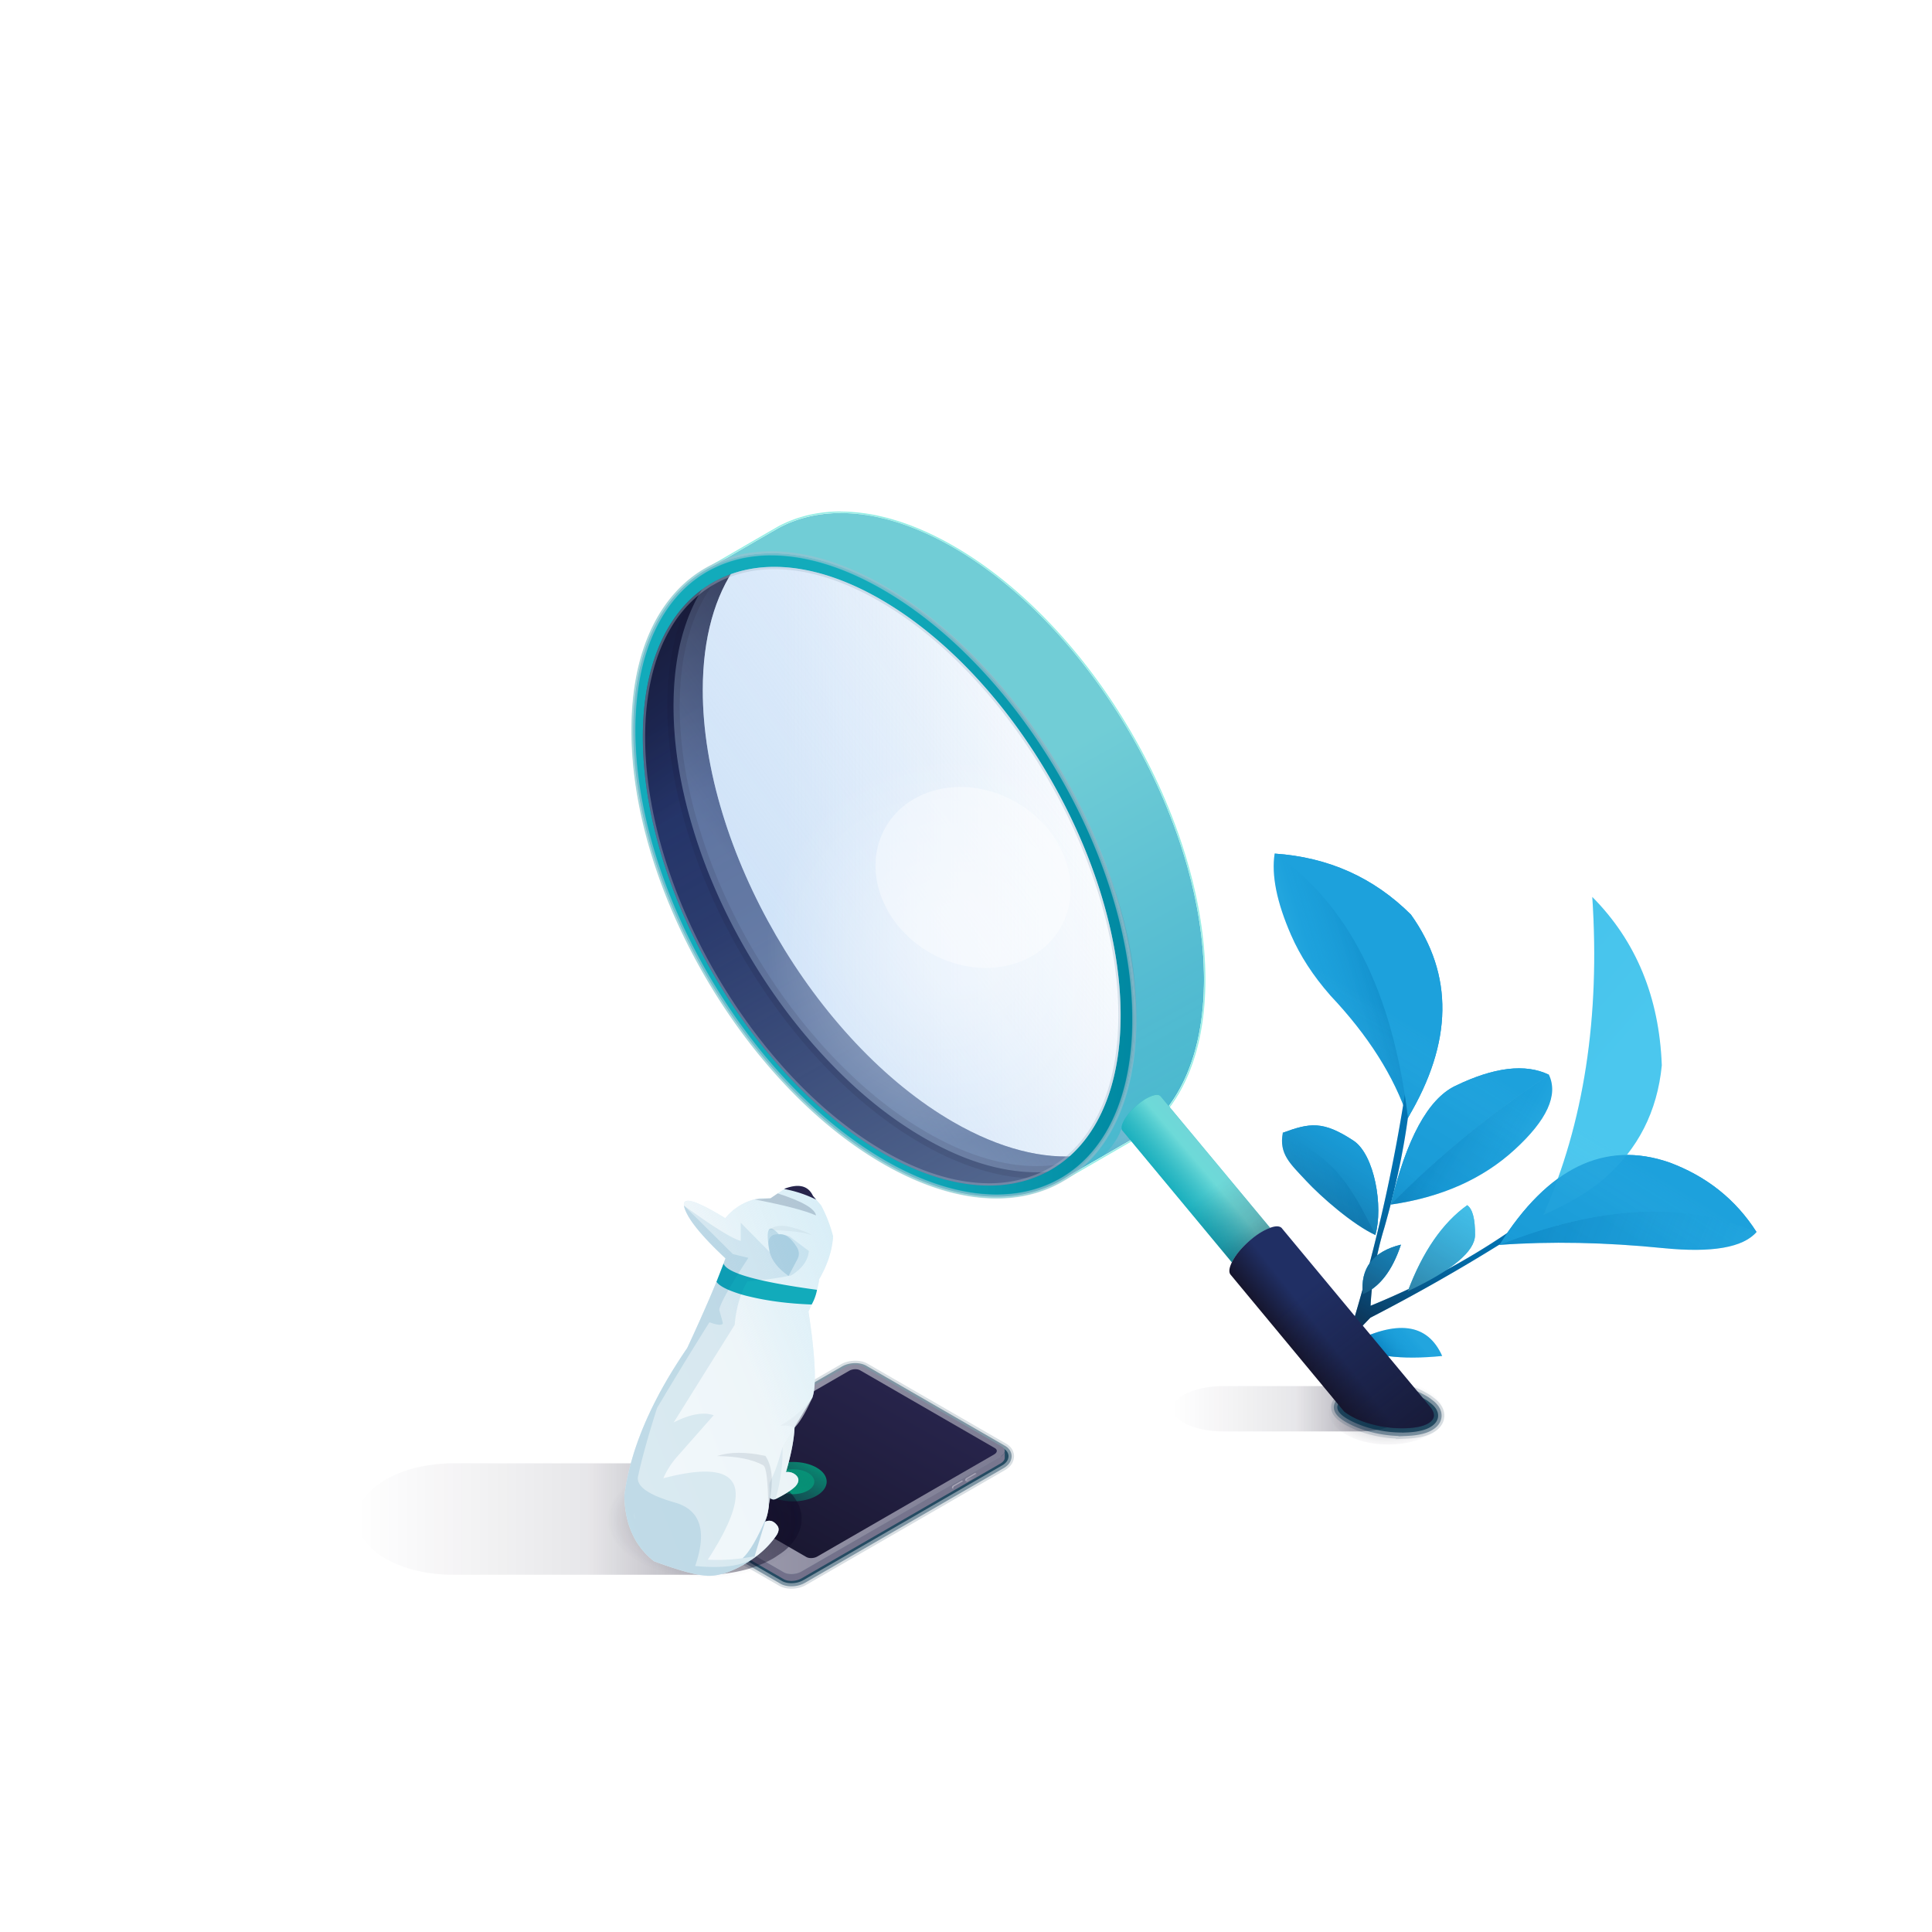 <svg xmlns="http://www.w3.org/2000/svg" xmlns:xlink="http://www.w3.org/1999/xlink" viewBox="0 0 2500 2500"><defs><linearGradient id="abba5a6f-0311-4366-b610-3d8707520fbb" x1="1135.25" y1="1116.18" x2="1370.36" y2="1116.18" gradientTransform="translate(-321.04 15.11) scale(1.24 1)" gradientUnits="userSpaceOnUse"><stop offset="0" stop-color="#fff"/><stop offset="1"/></linearGradient><linearGradient id="b00ce452-3f58-4405-9111-355d711b0325" x1="16774.47" y1="1473.24" x2="17121.97" y2="1473.24" gradientTransform="translate(-1407.87 17064.24) rotate(-90)" gradientUnits="userSpaceOnUse"><stop offset="0" stop-color="#00b287" stop-opacity="0.1"/><stop offset="0.17" stop-color="#00b287" stop-opacity="0.12"/><stop offset="0.33" stop-color="#00b287" stop-opacity="0.18"/><stop offset="0.48" stop-color="#00b287" stop-opacity="0.29"/><stop offset="0.63" stop-color="#00b287" stop-opacity="0.44"/><stop offset="0.78" stop-color="#00b287" stop-opacity="0.63"/><stop offset="0.92" stop-color="#00b287" stop-opacity="0.86"/><stop offset="1" stop-color="#00b287"/></linearGradient><linearGradient id="bc36895a-c99b-4f5f-9128-9241104e322f" x1="17256.96" y1="1473.24" x2="16909.1" y2="1473.24" xlink:href="#b00ce452-3f58-4405-9111-355d711b0325"/><filter id="f7c7caec-bbf1-4bc0-938c-1e15ac782792" name="AI_DesenfoqueGaussiano_4"><feGaussianBlur stdDeviation="4"/></filter><linearGradient id="bf13b41e-04b0-4551-bf38-7c5e692fb070" x1="21.86" y1="32.92" x2="240.46" y2="32.92" gradientUnits="userSpaceOnUse"><stop offset="0" stop-color="#0f0b26" stop-opacity="0.5"/><stop offset="0.48" stop-color="#0f0b26" stop-opacity="0.1"/><stop offset="1" stop-color="#0f0b26" stop-opacity="0"/></linearGradient><linearGradient id="b23e041d-1e19-4ad3-9539-27aa4dc73817" x1="13.5" y1="157.97" x2="540.93" y2="157.97" gradientUnits="userSpaceOnUse"><stop offset="0" stop-color="#a9a7b7"/><stop offset="0.59" stop-color="#8c8b9f"/><stop offset="1" stop-color="#7d7c93"/></linearGradient><linearGradient id="b8e26256-8ef8-4c12-85a7-7c07c8175a43" x1="13.5" y1="225.67" x2="741.46" y2="225.67" gradientUnits="userSpaceOnUse"><stop offset="0" stop-color="#6e6c86"/><stop offset="0.95" stop-color="#7c7b92"/><stop offset="1" stop-color="#7d7c93"/></linearGradient><linearGradient id="bc20317a-04ba-4151-9e56-3e8bfa142e04" x1="159.67" y1="387.05" x2="503.54" y2="-231.8" gradientUnits="userSpaceOnUse"><stop offset="0.01" stop-color="#141226"/><stop offset="0.58" stop-color="#27244b"/><stop offset="0.98" stop-color="#27244b"/><stop offset="1" stop-color="#27244b"/></linearGradient><linearGradient id="b6943f10-fcff-4673-8792-746451eca83b" x1="91.8" y1="239.06" x2="180.17" y2="239.06" gradientTransform="translate(374.96 100.79) rotate(89.64)" xlink:href="#b23e041d-1e19-4ad3-9539-27aa4dc73817"/><linearGradient id="b5ed79de-183b-430f-8e51-f713cbc388a4" x1="122" y1="239.06" x2="151.53" y2="239.06" gradientTransform="translate(374.96 100.79) rotate(89.64)" gradientUnits="userSpaceOnUse"><stop offset="0" stop-color="#7d7c93"/><stop offset="0.41" stop-color="#8c8b9f"/><stop offset="1" stop-color="#a9a7b7"/></linearGradient><linearGradient id="b8145177-ca32-4f49-a263-049920d0c902" x1="9.77" y1="14.5" x2="9.44" y2="6.11" xlink:href="#b23e041d-1e19-4ad3-9539-27aa4dc73817"/><clipPath id="a01d9423-1134-4952-b211-4430f70b407c"><polygon points="1638.4 1633.46 1806.61 1825.83 2237.9 1770.29 2372.18 1493.76 2221.99 1045.24 2077.45 998.19 1866.44 995.46 1608.33 1015.99 1638.4 1633.46" fill="none"/></clipPath><linearGradient id="e3914790-69e5-41a2-9a84-ebcfaee101db" x1="-1117.94" y1="977.06" x2="-815.27" y2="977.06" gradientTransform="matrix(-0.93, -0.37, -0.37, 0.93, 1572.97, 335.94)" gradientUnits="userSpaceOnUse"><stop offset="0" stop-color="#4bc7ee" stop-opacity="0.1"/><stop offset="0.02" stop-color="#42bfea" stop-opacity="0.1"/><stop offset="0.15" stop-color="#1da1dc" stop-opacity="0.1"/><stop offset="0.87" stop-color="#0071b0" stop-opacity="0.3"/></linearGradient><linearGradient id="e7f4c6af-cdbb-411f-8c89-3e802f3e5956" x1="-468.69" y1="837.23" x2="-542.96" y2="777.58" xlink:href="#e3914790-69e5-41a2-9a84-ebcfaee101db"/><linearGradient id="ecafcd3a-5cc7-4a04-b4a7-b99ab9d35633" x1="-822.75" y1="938.49" x2="-706.09" y2="938.49" gradientTransform="matrix(-0.87, -0.49, -0.49, 0.87, 1702.94, 287.19)" xlink:href="#e3914790-69e5-41a2-9a84-ebcfaee101db"/><linearGradient id="b42c524c-85c4-4011-ba69-cf6d1216414a" x1="-787.1" y1="951.15" x2="-691.07" y2="951.15" gradientTransform="translate(2258.56 456.02) rotate(-11.19)" xlink:href="#e3914790-69e5-41a2-9a84-ebcfaee101db"/><linearGradient id="fbe7d430-d86f-4e85-927e-f466c62f29f8" x1="-840.08" y1="798.73" x2="-569.92" y2="703.63" gradientTransform="matrix(-0.93, -0.37, -0.37, 0.93, 1572.97, 335.94)" gradientUnits="userSpaceOnUse"><stop offset="0" stop-color="#4bc7ee" stop-opacity="0.1"/><stop offset="0.06" stop-color="#42bfea" stop-opacity="0.1"/><stop offset="0.6" stop-color="#1da1dc" stop-opacity="0.1"/><stop offset="0.87" stop-color="#0071b0" stop-opacity="0.3"/></linearGradient><linearGradient id="a0e0132f-8332-4b4b-8078-c19ae888663f" x1="1679.64" y1="1810.36" x2="1935.4" y2="1391.61" gradientUnits="userSpaceOnUse"><stop offset="0.27" stop-color="#141226" stop-opacity="0.6"/><stop offset="0.67" stop-color="#0071b0" stop-opacity="0.1"/><stop offset="0.83" stop-color="#1e89c0" stop-opacity="0.08"/><stop offset="0.97" stop-color="#7ad3f3" stop-opacity="0.02"/><stop offset="1" stop-color="#90e5ff" stop-opacity="0"/></linearGradient><linearGradient id="e0ef5e6b-08d3-4bfb-9be2-0c0ab2df85c7" x1="1827.79" y1="1728.58" x2="1788.92" y2="1762.15" gradientUnits="userSpaceOnUse"><stop offset="0" stop-color="#4bc7ee" stop-opacity="0.1"/><stop offset="0.02" stop-color="#42bfea" stop-opacity="0.1"/><stop offset="0.15" stop-color="#1da1dc" stop-opacity="0.1"/><stop offset="0.86" stop-color="#0071b0" stop-opacity="0.6"/></linearGradient><radialGradient id="eb614634-be62-40d0-8d9e-b6efd98c036c" cx="1380.84" cy="1000.06" r="76.25" gradientTransform="matrix(-0.41, 0.71, -0.41, -0.7, 2767.16, 1543.11)" gradientUnits="userSpaceOnUse"><stop offset="0" stop-color="#0f0b26" stop-opacity="0.3"/><stop offset="1" stop-color="#0f0b26" stop-opacity="0"/></radialGradient><linearGradient id="bcb1a0c3-51b8-4a95-a8a3-3c4e49fd2a84" x1="737.77" y1="743.81" x2="1087.12" y2="1196.67" gradientUnits="userSpaceOnUse"><stop offset="0.01" stop-color="#141226"/><stop offset="0.58" stop-color="#202f64"/><stop offset="0.98" stop-color="#202f64"/><stop offset="1" stop-color="#202f64"/></linearGradient><linearGradient id="a61595c4-82e6-447f-941a-8e313a834f92" x1="1296.02" y1="1621.59" x2="809.69" y2="756.27" gradientUnits="userSpaceOnUse"><stop offset="0" stop-color="#90aac1" stop-opacity="0.5"/><stop offset="0.56" stop-color="#90aac1" stop-opacity="0.1"/><stop offset="0.82" stop-color="#90aac1" stop-opacity="0"/></linearGradient><linearGradient id="b0206ec7-f253-4927-9d12-3cb0ca9ee0a2" x1="1463.61" y1="1464.24" x2="1411.48" y2="1548.17" xlink:href="#a61595c4-82e6-447f-941a-8e313a834f92"/><linearGradient id="ea5c62fc-e7b8-4f86-af8e-74d2d1035f10" x1="1072.66" y1="625.04" x2="1975.09" y2="2262.93" gradientUnits="userSpaceOnUse"><stop offset="0" stop-color="#fff" stop-opacity="0.4"/><stop offset="0.24" stop-color="#fff" stop-opacity="0.4"/><stop offset="0.41" stop-color="#b7d4f4" stop-opacity="0.4"/><stop offset="1" stop-color="#b7d4f4" stop-opacity="0"/></linearGradient><linearGradient id="ac8ad722-be82-461b-abcc-515acc24615a" x1="909.39" y1="1110.84" x2="1460.72" y2="1110.84" gradientUnits="userSpaceOnUse"><stop offset="0.19" stop-color="#b7d4f4" stop-opacity="0.4"/><stop offset="1" stop-color="#b7d4f4" stop-opacity="0"/></linearGradient><linearGradient id="a15504ea-902b-4b82-bbd9-cc7739b80342" x1="938.05" y1="1280.98" x2="1383.3" y2="959.4" xlink:href="#ac8ad722-be82-461b-abcc-515acc24615a"/><radialGradient id="bc4634a2-830d-451f-b820-8be921e90a68" cx="1243.15" cy="1225.48" r="250.48" gradientUnits="userSpaceOnUse"><stop offset="0.19" stop-color="#fff" stop-opacity="0.4"/><stop offset="0.2" stop-color="#fff" stop-opacity="0.4"/><stop offset="0.75" stop-color="#fff" stop-opacity="0.11"/><stop offset="1" stop-color="#fff" stop-opacity="0"/></radialGradient><linearGradient id="a8327ddb-0aee-40e0-a318-f19f67e266ea" x1="819.33" y1="1132.19" x2="1467.96" y2="1132.19" gradientUnits="userSpaceOnUse"><stop offset="0" stop-color="#12abbb"/><stop offset="0.36" stop-color="#12abbb"/><stop offset="0.5" stop-color="#12abbb"/><stop offset="1" stop-color="#0088a1"/></linearGradient><linearGradient id="f546e8a6-0129-4730-b079-362615fc644e" x1="1439.8" y1="1610.42" x2="1647.84" y2="1434.17" gradientUnits="userSpaceOnUse"><stop offset="0.01" stop-color="#12abbb" stop-opacity="0"/><stop offset="0.2" stop-color="#12abbb" stop-opacity="0.2"/><stop offset="0.35" stop-color="#12abbb" stop-opacity="0.4"/><stop offset="0.56" stop-color="#95eee5" stop-opacity="0.7"/><stop offset="0.63" stop-color="#98e9e4" stop-opacity="0.7"/><stop offset="0.68" stop-color="#9edde3" stop-opacity="0.7"/></linearGradient><linearGradient id="f21e236c-4308-4a77-8496-0367a265a8d7" x1="1561.13" y1="1543.1" x2="1810.25" y2="1867.32" gradientUnits="userSpaceOnUse"><stop offset="0" stop-color="#141226" stop-opacity="0"/><stop offset="0.16" stop-color="#141226" stop-opacity="0.17"/><stop offset="0.38" stop-color="#141226" stop-opacity="0.64"/><stop offset="0.44" stop-color="#141226" stop-opacity="0.8"/></linearGradient><linearGradient id="ba319aad-a8ad-46f0-8360-066089f60c49" x1="1676.98" y1="1767.1" x2="1749.86" y2="1710.12" xlink:href="#bcb1a0c3-51b8-4a95-a8a3-3c4e49fd2a84"/><linearGradient id="faa20894-77d4-4af2-88db-d216946757af" x1="1677.47" y1="1678.55" x2="1845.89" y2="1894.34" gradientUnits="userSpaceOnUse"><stop offset="0" stop-color="#141226" stop-opacity="0"/><stop offset="1" stop-color="#141226" stop-opacity="0.8"/></linearGradient><mask id="aec3f822-fddc-4d34-a698-7199ffd500bb" x="986.59" y="865.43" width="485.48" height="531.71" maskUnits="userSpaceOnUse"><rect x="1083.85" y="908.76" width="290.95" height="445.06" transform="translate(-416.6 844.98) rotate(-32.75)" fill="url(#abba5a6f-0311-4366-b610-3d8707520fbb)"/></mask><radialGradient id="e10f74a8-4141-41c6-8653-df3ef94e132d" cx="931.05" cy="1799.46" r="129.63" gradientTransform="matrix(-0.41, 0.71, -0.41, -0.7, 2030.68, 2566.17)" xlink:href="#eb614634-be62-40d0-8d9e-b6efd98c036c"/><linearGradient id="e6c45d42-44c2-43a5-8f1f-c6e59855c9ee" x1="714.94" y1="1873.65" x2="1176.51" y2="1690.38" gradientUnits="userSpaceOnUse"><stop offset="0" stop-color="#fcfdfe" stop-opacity="0.8"/><stop offset="0.55" stop-color="#f5f8fa" stop-opacity="0.8"/><stop offset="0.98" stop-color="#e5f4fa" stop-opacity="0.1"/></linearGradient><symbol id="b60b8970-85a5-4e88-842b-ef42bdf8041c" data-name="shadowsvgdark 2" viewBox="0 0 262 66"><g filter="url(#f7c7caec-bbf1-4bc0-938c-1e15ac782792)"><path d="M240.46,32.92c.09,15.15-21,27.43-47.19,27.42H69.36A81.87,81.87,0,0,1,61,59.92c-.78-.08-1.55-.18-2.31-.28s-1.52-.21-2.27-.34-1.49-.25-2.23-.4-1.46-.29-2.17-.46c-1.35-.3-2.66-.65-4-1L46.78,57l-2-.67c-.65-.22-1.29-.46-1.92-.71-1.26-.49-2.48-1-3.65-1.58-.59-.28-1.16-.56-1.73-.86s-1.11-.6-1.65-.91-1.06-.63-1.57-1-1-.66-1.49-1A33,33,0,0,1,30,48.25c-.43-.36-.84-.73-1.24-1.11S28,46.38,27.65,46l-.53-.58a23.09,23.09,0,0,1-1.78-2.25l-.55-.81-.39-.63c-.25-.43-.48-.86-.7-1.29s-.41-.87-.59-1.32-.34-.89-.48-1.34c-.07-.22-.14-.45-.2-.67-.12-.46-.22-.92-.31-1.38a17.35,17.35,0,0,1-.26-2.8c-.08-15.15,21-27.43,47.2-27.43H194.18c1.63,0,3.23.1,4.81.21,1.19.09,2.36.2,3.52.34s2.29.3,3.42.48q2.64.43,5.16,1l1.37.34c1.4.37,2.76.77,4.09,1.21q1,.33,1.95.69a53,53,0,0,1,8,3.71,35.91,35.91,0,0,1,8.18,6.32c.37.39.72.79,1.06,1.19s.65.8,1,1.21a20.28,20.28,0,0,1,1.94,3.17,17.58,17.58,0,0,1,1.44,4,15.25,15.25,0,0,1,.38,2.78C240.45,32.45,240.46,32.68,240.46,32.92Z" fill="url(#bf13b41e-04b0-4551-bf38-7c5e692fb070)"/></g></symbol><symbol id="fa4c4569-89e5-4fd5-9d74-9656dba3433c" data-name="button tablet green" viewBox="0 0 130.75 130.75"><circle cx="65.38" cy="65.38" r="65.38" fill="url(#b00ce452-3f58-4405-9111-355d711b0325)"/><circle cx="65.38" cy="65.38" r="41.39" fill="url(#bc36895a-c99b-4f5f-9128-9241104e322f)"/></symbol><symbol id="bf7f44fd-a491-42a2-a392-43439ca97f7d" data-name="tablet button" viewBox="0 0 17.19 12.58"><path d="M17.19,2.34A3.71,3.71,0,0,1,16.74,4a3,3,0,0,1-1.08,1.21L3.26,12.4a.91.91,0,0,1-1.08,0h0a1.48,1.48,0,0,1-.43-1.15v0a3.75,3.75,0,0,1,.45-1.69A3,3,0,0,1,3.26,8.35l12.18-7,.22-.13a1,1,0,0,1,1-.09h0A1.32,1.32,0,0,1,17.19,2.34Z" fill="url(#b8145177-ca32-4f49-a263-049920d0c902)"/><line x1="16.64" y1="1.1" x2="16.64" y2="1.1" fill="none" stroke="#000" stroke-miterlimit="10"/><path d="M16.64,1.1a1,1,0,0,0-1,.09l-.22.13-12.18,7A3,3,0,0,0,2.19,9.56a3.75,3.75,0,0,0-.45,1.69v0a1.48,1.48,0,0,0,.43,1.15L.64,11.53h0A1.27,1.27,0,0,1,0,10.25,3.76,3.76,0,0,1,.44,8.56,3,3,0,0,1,1.52,7.34L13.92.18a1.24,1.24,0,0,1,.5-.17.79.79,0,0,1,.46.07l0,0Z" fill="#a9a7b7"/><line x1="0.63" y1="11.53" x2="0.58" y2="11.49" fill="none" stroke="#000" stroke-miterlimit="10"/></symbol><symbol id="e289adc3-3953-499f-975e-84127df97bd1" data-name="tablet" viewBox="0 0 554.43 331.51"><path d="M540.93,138.92a7.85,7.85,0,0,1-2.23,5.17,16.07,16.07,0,0,1-4.05,3.21L245.25,314.38c-7.59,4.38-19.08,4.86-25.65,1.06L17.94,199a11.13,11.13,0,0,1-2.21-1.64,6.56,6.56,0,0,1-2.23-4.8c0-2.91,2.13-6,6.28-8.38L309.17,17.12c7.6-4.38,19.08-4.86,25.66-1.06L536.49,132.49C539.47,134.21,540.93,136.51,540.93,138.92Z" fill="none" stroke="#022e49" stroke-width="27" opacity="0.15"/><path d="M540.93,138.92a7.85,7.85,0,0,1-2.23,5.17,16.07,16.07,0,0,1-4.05,3.21L245.25,314.38c-7.59,4.38-19.08,4.86-25.65,1.06L17.94,199a11.13,11.13,0,0,1-2.21-1.64,6.56,6.56,0,0,1-2.23-4.8c0-2.91,2.13-6,6.28-8.38L309.17,17.12c7.6-4.38,19.08-4.86,25.66-1.06L536.49,132.49C539.47,134.21,540.93,136.51,540.93,138.92Z" fill="none" stroke="#022e49" stroke-width="20" opacity="0.41"/><path d="M540.93,138.92a7.85,7.85,0,0,1-2.23,5.17,16.07,16.07,0,0,1-4.05,3.21L245.25,314.38c-7.59,4.38-19.08,4.86-25.65,1.06L17.94,199a11.13,11.13,0,0,1-2.21-1.64,6.56,6.56,0,0,1-2.23-4.8c0-2.91,2.13-6,6.28-8.38L309.17,17.12c7.6-4.38,19.08-4.86,25.66-1.06L536.49,132.49C539.47,134.21,540.93,136.51,540.93,138.92Z" fill="none" stroke="#022e49" stroke-width="11" opacity="0.72"/><path d="M540.93,131.14a7.85,7.85,0,0,1-2.23,5.17,16.07,16.07,0,0,1-4.05,3.21L245.25,306.6c-7.59,4.38-19.08,4.86-25.65,1.06L17.94,191.24a11.13,11.13,0,0,1-2.21-1.64,6.56,6.56,0,0,1-2.23-4.8c0-2.91,2.13-6,6.28-8.38L309.17,9.34c7.6-4.38,19.08-4.86,25.66-1.06L536.49,124.71C539.47,126.43,540.93,128.73,540.93,131.14Z" fill="url(#b23e041d-1e19-4ad3-9539-27aa4dc73817)"/><path d="M540.93,131.14v10c0,2.91-2.13,6-6.28,8.38L245.25,316.57c-7.59,4.38-19.08,4.86-25.65,1.06L17.94,201.2c-3-1.72-4.44-4-4.44-6.43v-10a6.56,6.56,0,0,0,2.23,4.8,11.13,11.13,0,0,0,2.21,1.64L219.6,307.66c6.57,3.8,18.06,3.32,25.65-1.06l289.4-167.08a16.07,16.07,0,0,0,4.05-3.21A7.85,7.85,0,0,0,540.93,131.14Z" fill="url(#b8e26256-8ef8-4c12-85a7-7c07c8175a43)"/><path d="M252.53,285.44,56.43,172.22c-4-2.32-3.52-6.39,1.13-9.07L314.88,14.58c4.65-2.68,11.69-3,15.72-.65L526.7,127.15c4,2.33,3.52,6.39-1.13,9.07L268.25,284.79C263.6,287.47,256.56,287.77,252.53,285.44Z" fill="url(#bc20317a-04ba-4151-9e56-3e8bfa142e04)"/><ellipse cx="136.77" cy="239.06" rx="8.24" ry="14.27" transform="translate(-103.15 374.32) rotate(-89.64)" stroke-miterlimit="10" fill="url(#b6943f10-fcff-4673-8792-746451eca83b)" stroke="url(#b5ed79de-183b-430f-8e51-f713cbc388a4)"/><use width="130.76" height="130.76" transform="matrix(0.53, 0.31, -0.53, 0.31, 233.06, 135.33)" xlink:href="#fa4c4569-89e5-4fd5-9d74-9656dba3433c"/><use width="17.19" height="12.58" transform="translate(483.49 163.36)" xlink:href="#bf7f44fd-a491-42a2-a392-43439ca97f7d"/><use width="17.19" height="12.58" transform="translate(464.2 174.25)" xlink:href="#bf7f44fd-a491-42a2-a392-43439ca97f7d"/></symbol></defs><g style="isolation:isolate"><g id="fe92b201-0bbb-4c07-bcf2-cf4f8e77edd2" data-name="ARTWORK"><g id="bc66de95-de48-458a-93ce-24d54f9a65cc" data-name="Plant12"><path d="M1940.2,1610.9q94.32-150,219.91-106.72,72.6,27,112.85,90.07-138.81-60.45-332.76,16.65m212.77,4.23q-113.62-11.46-212.77-4.23,194-77.09,332.76-16.65Q2246.82,1624.36,2153,1615.13Z" fill="#1da1dc"/><path d="M1821.83,1446.52q-29.24-244.33-172.44-342,104.16,7,176.33,78.92,83.34,116.71-3.89,263m-100.68-158.75q-32.89-37.45-50.47-77.69-27.83-63.63-21.29-105.52,143.2,97.62,172.44,342Q1795,1365.82,1721.15,1287.77Z" fill="#1da1dc"/><path d="M2060.41,1160.63q85,85.61,89.94,217.95-8.73,89.49-74.87,146.84-27.55,23.94-78.41,46.79Q2075.82,1393.95,2060.41,1160.63Z" fill="#4bc7ee"/><path d="M1898.58,1559.54q10.39,7.43,10.09,38.72-.48,31.71-87,72.62Q1850.74,1593.8,1898.58,1559.54Z" fill="#4bc7ee"/><path d="M1866.18,1754.64q-80.52,8.05-119.15-15.53Q1837.78,1690.92,1866.18,1754.64Z" fill="#1da1dc"/><path d="M1812.78,1610.6q-16.69,50.36-49.31,64.13Q1758.46,1624,1812.78,1610.6Z" fill="#1da1dc"/><g clip-path="url(#a01d9423-1134-4952-b211-4430f70b407c)"><g id="ecb9bee8-6b49-4287-97cc-2c0b42367078" data-name="Layer1 9 MEMBER 1 FILL"><path d="M1821.83,1446.52q-9.27,67.89-30.64,142.62a415.66,415.66,0,0,0-17.72,100.58q96.16-39.43,176.71-94.12,49.62-33.94,79.11-70.67l-15.17,37.83a2397.39,2397.39,0,0,1-240.87,142.34q-89.24,91.13-167,223.16l-17.27-6.92q32.47-48.85,66.37-94.81-1.55-1.37-3.31-3.16-11.09-11.1-20-65.91t11.78-89.88q-10.86,40.2-6.13,68.26t13.71,46.58q9.07,18.63,12.21,24.1,1.55,2.84,2.72,5.3,42.26-56.33,86.72-108.14a2219.35,2219.35,0,0,0,66.79-300.13Q1830.36,1433,1821.83,1446.52Z" fill="#0071b0"/></g><path d="M2273,1594.25q-26.14,30.11-120,20.88-113.62-11.46-212.77-4.23Q2134.15,1533.82,2273,1594.25Z" fill="url(#e3914790-69e5-41a2-9a84-ebcfaee101db)"/><path d="M1940.2,1610.9q94.32-150,219.91-106.72,72.6,27,112.85,90.07Q2134.15,1533.8,1940.2,1610.9Z" fill="#1da1dc"/><path d="M1649.39,1104.56q104.16,7,176.33,78.92,83.34,116.71-3.89,263Q1792.59,1202.19,1649.39,1104.56Z" fill="#1da1dc"/><path d="M1821.83,1446.52q-26.79-80.7-100.68-158.75-32.89-37.45-50.47-77.69-27.83-63.63-21.29-105.52Q1792.59,1202.18,1821.83,1446.52Z" fill="url(#e7f4c6af-cdbb-411f-8c89-3e802f3e5956)"/><path d="M1959.83,1487.75q-62.25,57-160.32,71,91.17-92.73,204.8-168,18.54,39.42-44.48,97m-76.77-82.57q75.48-36.56,121.25-14.48-113.62,75.29-204.8,168Q1830.38,1430.64,1883.06,1405.18Z" fill="#1da1dc"/><path d="M1883.06,1405.18q75.48-36.56,121.25-14.48-113.62,75.29-204.8,168Q1830.38,1430.64,1883.06,1405.18Z" fill="#1da1dc"/><path d="M1959.83,1487.75q-62.25,57-160.32,71,91.17-92.73,204.8-168Q2022.85,1430.12,1959.83,1487.75Z" fill="url(#ecafcd3a-5cc7-4a04-b4a7-b99ab9d35633)"/><path d="M1689.78,1527.6c19.86,21.4,61,57.26,90.28,70.68-34.42-68.09-49.79-95.42-120.14-132.26-5.15,27.27,9.77,39.93,29.86,61.58m61.49-51.68c-39.43-25.89-56.5-23-91.58-10,70.61,37,86.36,64.57,120,132.13C1790.15,1561.8,1778.78,1494,1751.27,1475.92Z" fill="#1da1dc"/><path d="M1751.27,1475.92c-39.45-25.9-56.49-23-91.59-10,70.62,37,86.37,64.57,120,132.13C1790.14,1561.79,1778.8,1494,1751.27,1475.92Z" fill="#1da1dc"/><path d="M1689.78,1527.6c19.86,21.4,61,57.26,90.28,70.68-34.42-68.09-49.79-95.42-120.14-132.26C1654.76,1493.29,1669.7,1506,1689.78,1527.6Z" fill="url(#b42c524c-85c4-4011-ba69-cf6d1216414a)"/><path d="M2060.41,1160.63q85,85.61,89.94,217.95-8.73,89.49-74.87,146.84-27.55,23.94-78.41,46.79Q2075.82,1393.95,2060.41,1160.63Z" fill="url(#fbe7d430-d86f-4e85-927e-f466c62f29f8)"/><path d="M1898.58,1559.54q10.39,7.43,10.09,38.72-.48,31.71-87,72.62Q1850.74,1593.8,1898.58,1559.54Z" fill="#4bc7ee"/><path d="M1694.82,1713.36Q1676,1768,1649.14,1786,1645,1712.74,1694.82,1713.36Z" fill="#1da1dc"/><path d="M1812.78,1610.6q-16.69,50.36-49.31,64.13Q1758.46,1624,1812.78,1610.6Z" fill="#1da1dc"/><path id="be25d0b3-6e9f-4fc1-bd97-8484c39a4b70" data-name="-" d="M1712.56,1669.49q28.1,2,24.34,53.54Q1693.27,1684.13,1712.56,1669.49Z" fill="#4bc7ee"/><g style="mix-blend-mode:hard-light"><path d="M2273,1594.25q-26.14,30.11-120,20.88-113.62-11.46-212.77-4.23l.38-.6q-81.36,50.51-167.33,94.79-89.24,91.14-167,223.17l-17.27-6.92q32.47-48.85,66.37-94.81-1.55-1.37-3.31-3.16-11.09-11.1-20-65.91t11.78-89.88q-10.86,40.2-6.13,68.26,3.94,23.92,11.15,40.93-.6-64,46-63.41-17.79,51.59-42.71,70.51,8.49,17.39,11.5,22.65,1.55,2.84,2.72,5.3,34.49-46,70.44-88.91-43.47-38.81-24.21-53.42,28,2,24.36,53.25,8-9.6,16.13-19.06,5.17-17.48,10-35-.58-20.18,9.15-33.88,26.76-102.21,43.5-205.09-28.39-72-94.58-142-32.89-37.45-50.47-77.69-27.83-63.63-21.29-105.52,104.16,7,176.33,78.92,83.34,116.71-3.89,263h0a974.49,974.49,0,0,1-20.27,103.9q13.77-54.36,31.69-89.23,2.57-5,5.22-9.59,10.6-18.39,22.59-30.37a81.18,81.18,0,0,1,22-16q2.36-1.14,4.69-2.23,4.65-2.16,9.2-4.11c1.51-.64,3-1.27,4.51-1.88q40.36-16.44,71.34-14.33,3.43.24,6.77.7a83.08,83.08,0,0,1,24.74,7.37q16.21,34.48-30,82.93-1.65,1.72-3.38,3.48-3.47,3.5-7.24,7.06-1.89,1.78-3.86,3.58a254.53,254.53,0,0,1-33.37,25.82q-4.44,2.9-9,5.62t-9.32,5.27q-47.3,25.55-108.59,34.25h0c.48-2,1-4,1.47-6q-4.53,18-9.79,36.4-5.4,17.49-9.19,35.47,11.74-9.28,30.78-14-13.56,40.89-37.62,57.66-1.11,10.65-1.69,21.46,25.17-10.32,49.28-21.7,28.89-74.85,75.83-108.48,10.39,7.43,10.09,38.72-.32,20.37-36.17,44.55,40.5-22,77.68-47.21l.15-.11q31.11-45.29,65.5-70.27,58-161.43,44.58-364.59,85,85.61,89.94,217.95-6.53,67-45.2,115.91,26.68,0,55,9.69Q2232.71,1531.23,2273,1594.25Zm-613-128.23c-.2,1-.36,2-.5,3-1.45,10.46.2,18.74,4,26.33,4.31,8.57,11.38,16.28,19.84,25.27,2.09,2.22,4.26,4.52,6.5,6.93,19,20.51,57.62,54.27,86.55,68.87,1.26.64,2.51,1.25,3.73,1.81-.1-.21-.21-.42-.32-.63.49-1.73.94-3.52,1.33-5.38,3.18-15,3.2-34.1.36-52.63-3.38-22.06-10.8-43.34-21.72-56.12a40.07,40.07,0,0,0-8.44-7.6c-.29-.2-.58-.37-.87-.56-21.71-14.14-36.62-19.47-51.63-19.15-10.83.22-21.72,3.38-35.25,8.28l-3.84,1.4h0c5.55,2.91,10.76,5.75,15.67,8.57-2.32-1.33-4.72-2.67-7.18-4Q1664.18,1468.25,1659.92,1466Zm61.18,41.32c.79.75,1.58,1.51,2.36,2.28,3.65,3.59,7.06,7.29,10.31,11.13,1.32,1.55,2.6,3.14,3.87,4.74.32.42.65.83,1,1.24a236.71,236.71,0,0,1,17.29,26c-8.76-15-17.53-27.46-28.25-38.83-.8-.85-1.61-1.7-2.43-2.54-1.17-1.18-2.35-2.35-3.56-3.51-4-3.8-8.2-7.49-12.79-11.13,1.07.85,2.13,1.7,3.16,2.55C1715.22,1502,1718.23,1504.62,1721.1,1507.34Z" fill="url(#a0e0132f-8332-4b4b-8078-c19ae888663f)"/></g></g><path d="M1866.18,1754.64q-80.52,8.05-119.15-15.53Q1837.78,1690.92,1866.18,1754.64Z" fill="url(#e0ef5e6b-08d3-4bfb-9be2-0c0ab2df85c7)"/></g><g id="a3840eae-a41c-4af2-94d3-091bc4580dec" data-name="m Glass"><use width="262" height="66" transform="matrix(-1.4, 0, 0, 1.07, 1854.38, 1787.69)" xlink:href="#b60b8970-85a5-4e88-842b-ef42bdf8041c"/><ellipse cx="1795.71" cy="1824.78" rx="44.56" ry="77.18" transform="translate(-40.33 3608.97) rotate(-89.64)" fill="url(#eb614634-be62-40d0-8d9e-b6efd98c036c)"/><path d="M1398.52,1495.59c-57.77,56-150.42,60.37-254.87.07-175.12-101.1-317.08-345.79-317.08-546.53,0-118.78,49.7-195.55,126.56-217.51C925.32,770.4,909.39,825,909.39,893c0,205.32,145.2,455.6,324.31,559C1293.87,1486.7,1350.22,1500.45,1398.52,1495.59Z" fill="url(#bcb1a0c3-51b8-4a95-a8a3-3c4e49fd2a84)"/><path d="M1398.52,1495.59c-57.77,56-150.42,60.37-254.87.07-175.12-101.1-317.08-345.79-317.08-546.53,0-118.78,49.7-195.55,126.56-217.51C925.32,770.4,909.39,825,909.39,893c0,205.32,145.2,455.6,324.31,559C1293.87,1486.7,1350.22,1500.45,1398.52,1495.59Z" fill="url(#a61595c4-82e6-447f-941a-8e313a834f92)"/><path id="f19fe28f-cc86-4eb7-9e6c-954137432db6" data-name="Border right" d="M1558,1267.43c0,99.75-34.27,170.54-90,205.11l-.2.12-7.75,4.48-.16.08-83.14,48a157.84,157.84,0,0,0,37.64-32c33.89-39.17,53.61-98.18,53.61-173.85,0-205.32-145.2-455.6-324.31-559-66.88-38.61-129-51.29-180.65-41.33a159.54,159.54,0,0,0-42.3,14.38l78.39-45.41.08,0,8.45-4.89c58.42-31.4,138.16-25.46,226.08,25.3C1412.81,811.83,1558,1062.11,1558,1267.43Z" fill="#12abbb"/><g id="b797678a-595d-43a4-a7d4-79b40459b137" data-name="SHADOW"><path d="M1498.46,1435.26l-20.32,32.64L1427.3,1496c23.5-23.5,25.34-41.27,25.34-41.27Z" fill="url(#b0206ec7-f253-4927-9d12-3cb0ca9ee0a2)"/></g><path id="a3732884-b9c3-4071-a0d8-e8ac780a941c" data-name="border right" d="M1558,1267.43c0,99.75-34.27,170.54-90,205.11l-.2.12-7.75,4.48-.16.08-83.14,48a157.84,157.84,0,0,0,37.64-32c33.89-39.17,53.61-98.18,53.61-173.85,0-205.32-145.2-455.6-324.31-559-66.88-38.61-129-51.29-180.65-41.33a159.54,159.54,0,0,0-42.3,14.38l78.39-45.41.08,0,8.45-4.89c58.42-31.4,138.16-25.46,226.08,25.3C1412.81,811.83,1558,1062.11,1558,1267.43Z" fill="url(#ea5c62fc-e7b8-4f86-af8e-74d2d1035f10)"/><path d="M1460.72,1315.25c0,81-23.12,142.47-62.2,180.34-48.3,4.86-104.65-8.89-164.82-43.63-179.11-103.41-324.31-353.69-324.31-559,0-68,15.93-122.55,43.74-161.33,53-15.15,119-4.19,190.52,37.09C1318.76,869.82,1460.72,1114.51,1460.72,1315.25Z" fill="url(#ac8ad722-be82-461b-abcc-515acc24615a)"/><g id="b697ee9b-ae89-439d-8286-4d4969b40c0a" data-name="Border out"><path d="M1088,663.84c43.8,0,93.29,14.34,145.68,44.58,179.11,103.41,324.31,353.69,324.31,559,0,99.75-34.27,170.54-90,205.11l-.2.12-7.75,4.48-.16.08-83.14,48,0,0-5.51,3.18-.05,0c-23.93,13.19-51.5,20-81.79,20-43.8,0-93.28-14.33-145.67-44.58-179.12-103.41-324.32-353.69-324.32-559,0-106.28,38.9-179.69,101.28-211.44l.09,0,78.39-45.41.08,0,8.45-4.89c23.61-12.69,50.7-19.28,80.4-19.28m0-2c-29.88,0-57.25,6.57-81.35,19.52l0,0h0l-8.45,4.89,0,0,0,0-.05,0-78.27,45.34,0,0,0,0A158.28,158.28,0,0,0,877,763.62a187.13,187.13,0,0,0-32.24,46.78c-18.21,37-27.45,82.29-27.45,134.55,0,50.39,8.6,104.22,25.57,160,16.38,53.85,39.83,107.25,69.69,158.72s64.64,98.42,103.36,139.56c40.12,42.61,82.75,77.08,126.7,102.46,25.84,14.91,51.57,26.29,76.48,33.81,24.25,7.32,47.87,11,70.19,11,30.48,0,58.33-6.82,82.76-20.28l0,0,0,0,0,0,5.48-3.16.1-.06,0,0,83-48,.1-.06.06,0,0,0,7.75-4.48.23-.14c58.7-36.38,91-109.83,91-206.83,0-50.38-8.6-104.21-25.57-160-16.38-53.85-39.83-107.25-69.69-158.72s-64.63-98.43-103.36-139.56c-40.11-42.61-82.74-77.08-126.69-102.46-25.84-14.92-51.57-26.29-76.48-33.81-24.25-7.32-47.87-11-70.2-11Z" fill="#95eee5"/><path d="M1088,663.84c43.8,0,93.29,14.34,145.68,44.58,179.11,103.41,324.31,353.69,324.31,559,0,99.75-34.27,170.54-90,205.11l-.2.12-7.75,4.48-.16.08-83.14,48,0,0-5.51,3.18-.05,0c-23.93,13.19-51.5,20-81.79,20-43.8,0-93.28-14.33-145.67-44.58-179.12-103.41-324.32-353.69-324.32-559,0-106.28,38.9-179.69,101.28-211.44l.09,0,78.39-45.41.08,0,8.45-4.89c23.61-12.69,50.7-19.28,80.4-19.28m0-.25c-29.59,0-56.68,6.5-80.52,19.31L999,687.8l-.08.05-78.39,45.41-.06,0a156.21,156.21,0,0,0-42.22,31.54,185.5,185.5,0,0,0-31.94,46.34C828.26,848,819.08,893,819.08,945c0,50.22,8.58,103.88,25.5,159.5,16.34,53.72,39.73,107,69.52,158.35S978.59,1361,1017.23,1402c40,42.49,82.49,76.85,126.29,102.14,25.73,14.85,51.33,26.17,76.11,33.65,24.09,7.27,47.54,11,69.69,11,30.19,0,57.74-6.75,81.91-20.07l.06,0,5.5-3.18h0l0,0,83.12-48,.14-.07,7.77-4.49.2-.12c58.15-36,90.17-109,90.17-205.33,0-50.21-8.58-103.87-25.5-159.49-16.34-53.72-39.73-107-69.52-158.35s-64.49-98.2-103.12-139.24c-40-42.49-82.49-76.85-126.3-102.14-25.72-14.85-51.33-26.18-76.11-33.66-24.09-7.27-47.53-11-69.69-11Z" fill="#fff"/></g><g id="aa3cd28e-1e67-43c9-b125-600ebc40d1e1" data-name="gLASS"><g id="a503d127-f050-4ca3-a5c7-bb32a5543698" data-name="Layer6 9 FILL"><path d="M1462.41,1313.26q0,74-24.9,127.1a186.74,186.74,0,0,1-26.7,42.05c-1.34,1.58-2.7,3.13-4.11,4.64q-3.14,3.43-6.49,6.66c-.67.65-1.34,1.28-2,1.91a151.2,151.2,0,0,1-24.33,18.49,182.23,182.23,0,0,1-32.35,2.8q-9.71,0-19.8-.9-60.26-5.6-126.15-43.65t-126.1-102q-58.15-61.8-103.05-139T897,1073.06q-25.46-83.7-25.45-159.3T897,783.86a193.84,193.84,0,0,1,24-39,152.82,152.82,0,0,1,32.19-13.27c53-15.15,119-4.19,190.52,37.09,30.08,17.37,59.18,39,86.76,63.87l0,0c81.88,73.93,150.27,176.85,190.71,283.85q8.71,21.58,15.8,43.69Q1462.42,1239.3,1462.41,1313.26Z" fill="url(#a15504ea-902b-4b82-bbd9-cc7739b80342)"/></g></g><path d="M1462.41,1313.26q0,74-24.9,127.1a186.74,186.74,0,0,1-26.7,42.05c-1.34,1.58-2.7,3.13-4.11,4.64q-3.14,3.43-6.49,6.66c-.67.65-1.34,1.28-2,1.91a151.2,151.2,0,0,1-24.33,18.49,182.23,182.23,0,0,1-32.35,2.8q-9.71,0-19.8-.9-60.26-5.6-126.15-43.65t-126.1-102q-58.15-61.8-103.05-139T897,1073.06q-25.46-83.7-25.45-159.3T897,783.86a193.84,193.84,0,0,1,24-39,152.82,152.82,0,0,1,32.19-13.27c53-15.15,119-4.19,190.52,37.09,30.08,17.37,59.18,39,86.76,63.87l0,0c81.88,73.93,150.27,176.85,190.71,283.85q8.71,21.58,15.8,43.69Q1462.42,1239.3,1462.41,1313.26Z" stroke="#141226" stroke-opacity="0.1" stroke-width="16" fill="url(#bc4634a2-830d-451f-b820-8be921e90a68)"/><path d="M1143.65,760.42c-66.88-38.61-129-51.29-180.65-41.33a159.54,159.54,0,0,0-42.3,14.38l-.09,0C858.23,765.26,819.33,838.67,819.33,945c0,205.32,145.2,455.6,324.32,559,88.61,51.16,168.93,56.79,227.46,24.54l.05,0,5.51-3.18,0,0a157.84,157.84,0,0,0,37.64-32c33.89-39.17,53.61-98.18,53.61-173.85C1468,1114.11,1322.76,863.83,1143.65,760.42Zm245.78,730.78c-56.32,55-146.65,59.36-248.48.06-170.73-99.42-309.13-340-309.13-537.46,0-116.81,48.45-192.3,123.39-213.9,51.71-14.9,116-4.12,185.74,36.47,170.72,99.44,309.12,340.07,309.12,537.48C1450.07,1393.5,1427.53,1454,1389.43,1491.2Z" fill="url(#a8327ddb-0aee-40e0-a318-f19f67e266ea)"/><path d="M1840.26,1814.81a33.28,33.28,0,0,1,6.18,4.15c1,.8,10.42,6.87,8.81,14.63-.51,2.47-2.15,4.68-4.74,6.67q-9.1,7-30.75,7.85a149.93,149.93,0,0,1-43.75-4.9c-18.52-4.8-37.81-14.55-39.86-21.16-2.56-8.25,25.62-13.88,43.91-16.89C1810,1800.24,1825.8,1806.51,1840.26,1814.81Z" fill="none" stroke="#022e49" stroke-width="27" opacity="0.15"/><path d="M1840.26,1814.81a33.28,33.28,0,0,1,6.18,4.15c1,.8,10.42,6.87,8.81,14.63-.51,2.47-2.15,4.68-4.74,6.67q-9.1,7-30.75,7.85a149.93,149.93,0,0,1-43.75-4.9c-18.52-4.8-37.81-14.55-39.86-21.16-2.56-8.25,25.62-13.88,43.91-16.89C1810,1800.24,1825.8,1806.51,1840.26,1814.81Z" fill="none" stroke="#022e49" stroke-width="20" opacity="0.41"/><path d="M1840.26,1814.81a33.28,33.28,0,0,1,6.18,4.15c1,.8,10.42,6.87,8.81,14.63-.51,2.47-2.15,4.68-4.74,6.67q-9.1,7-30.75,7.85a149.93,149.93,0,0,1-43.75-4.9c-18.52-4.8-37.81-14.55-39.86-21.16-2.56-8.25,25.62-13.88,43.91-16.89C1810,1800.24,1825.8,1806.51,1840.26,1814.81Z" fill="none" stroke="#022e49" stroke-width="11" opacity="0.72"/><path d="M1643.46,1588.81c-1.18.43-2.41.93-3.7,1.5q-13.24,6-26.7,18.65-13.23,12.54-19,24.5l-140.9-169.65a5.91,5.91,0,0,1-1-1.2q-2.1-3.49,1.45-11,4.35-9,14.3-18.45t19.8-13.85q9.85-4.39,13.7-1.15a6.36,6.36,0,0,1,.8.85Z" fill="#12abbb"/><path d="M1643.46,1588.81c-1.18.43-2.41.93-3.7,1.5q-13.24,6-26.7,18.65-13.23,12.54-19,24.5l-140.9-169.65a5.91,5.91,0,0,1-1-1.2q-2.1-3.49,1.45-11,4.35-9,14.3-18.45t19.8-13.85q9.85-4.39,13.7-1.15a6.36,6.36,0,0,1,.8.85Z" fill="url(#f546e8a6-0129-4730-b079-362615fc644e)"/><path d="M1643.46,1588.81c-1.18.43-2.41.93-3.7,1.5q-13.24,6-26.7,18.65-13.23,12.54-19,24.5l-140.9-169.65a5.91,5.91,0,0,1-1-1.2q-2.1-3.49,1.45-11,4.35-9,14.3-18.45t19.8-13.85q9.85-4.39,13.7-1.15a6.36,6.36,0,0,1,.8.85Z" fill="url(#f21e236c-4308-4a77-8496-0367a265a8d7)"/><g opacity="0.21"><path d="M998,718.84c21.84,0,45,3.64,68.76,10.82,24.54,7.41,49.92,18.63,75.43,33.36,43.53,25.13,85.77,59.3,125.55,101.56,38.46,40.85,73,87.5,102.68,138.64s53,104.18,69.22,157.66c16.83,55.32,25.36,108.66,25.36,158.55,0,72.47-18.29,131.91-52.88,171.89a155.31,155.31,0,0,1-36.93,31.38l-.09.06-5.44,3.14h0c-23.68,13-50.69,19.64-80.3,19.64-21.83,0-45-3.64-68.75-10.82-24.54-7.4-49.91-18.63-75.42-33.35-43.53-25.13-85.77-59.3-125.56-101.56-38.46-40.85-73-87.5-102.68-138.64S864,1157,847.69,1103.5c-16.83-55.31-25.36-108.65-25.36-158.55,0-51.49,9.06-96,26.94-132.34,17.16-34.87,41.6-60.57,72.63-76.39h0l.07,0,.07,0A156.87,156.87,0,0,1,963.57,722a182.21,182.21,0,0,1,34.39-3.2h0m0-3a185,185,0,0,0-35,3.25,159.54,159.54,0,0,0-42.3,14.38l-.09,0C858.23,765.26,819.33,838.67,819.33,945c0,205.32,145.2,455.6,324.32,559,52.39,30.25,101.87,44.58,145.67,44.58,30.29,0,57.87-6.85,81.79-20l.05,0,5.51-3.18,0,0a157.84,157.84,0,0,0,37.64-32c33.89-39.17,53.61-98.18,53.61-173.85,0-205.32-145.2-455.6-324.31-559-52.4-30.24-101.88-44.58-145.69-44.58Z" fill="#fff"/></g><path d="M1468,1319.43c0,75.67-19.72,134.68-53.61,173.85a157.84,157.84,0,0,1-37.64,32l0,0-5.51,3.18-.05,0c-58.53,32.25-138.85,26.62-227.46-24.54-179.12-103.41-324.32-353.69-324.32-559,0-106.28,38.9-179.69,101.28-211.44l.09,0A159.54,159.54,0,0,1,963,719.09c51.63-10,113.77,2.72,180.65,41.33C1322.76,863.83,1468,1114.11,1468,1319.43Z" fill="none" stroke="#a6bbcd" stroke-miterlimit="10" stroke-width="5" opacity="0.48" style="mix-blend-mode:darken"/><g opacity="0.39"><path d="M1002.09,733.51v3c20.8,0,42.83,3.5,65.49,10.4,23.38,7.12,47.56,17.9,71.86,32.06,41.48,24.15,81.73,57,119.64,97.62,36.65,39.27,69.57,84.11,97.85,133.28s50.47,100.15,66,151.56c16,53.18,24.17,104.46,24.17,152.42,0,38.64-5.34,73.49-15.87,103.59-10.13,29-24.89,53.06-43.87,71.61a144.34,144.34,0,0,1-48.3,31.34,161.38,161.38,0,0,1-59.22,10.73c-20.8,0-42.83-3.49-65.49-10.39-23.38-7.12-47.56-17.9-71.86-32.06-41.48-24.15-81.73-57-119.65-97.61-36.65-39.28-69.57-84.12-97.85-133.28s-50.47-100.15-66-151.57c-16-53.17-24.16-104.45-24.16-152.41,0-28.42,2.91-55,8.66-79C849,851.61,857.29,830.7,868,812.68a160.68,160.68,0,0,1,38.19-44.32A144.21,144.21,0,0,1,956,742.78a166.27,166.27,0,0,1,46.05-6.27v-3m0,0a168.63,168.63,0,0,0-46.88,6.39C880.27,761.5,831.82,837,831.82,953.8c0,197.41,138.4,438,309.13,537.46,49.94,29.09,97.11,42.86,138.86,42.86,43.38,0,80.92-14.88,109.62-42.92,38.1-37.25,60.64-97.7,60.64-177.35,0-197.41-138.4-438-309.12-537.48-49.94-29.08-97.11-42.86-138.86-42.86Z" fill="#a6bbcd"/></g><g id="ae202b66-d3c2-4d08-a8b6-0622f2d30b01" data-name="Mango"><path d="M1850.51,1840.26q-9.1,7-30.75,7.85a149.93,149.93,0,0,1-43.75-4.9q-22.89-6-36.73-16.8l-146.62-176.65-.48-.57q-3-4.14.53-12.83c.32-.81.69-1.64,1.1-2.5.06-.14.13-.27.2-.4q5.82-12,19-24.5,13.45-12.7,26.7-18.65c1.29-.57,2.52-1.07,3.7-1.5s2.52-.87,3.68-1.18q7.47-1.91,11.07,1.08l.18.15,1.29,1.58L1850.24,1820c.2.26.41.52.62.77Q1860.3,1832.75,1850.51,1840.26Z" fill="url(#ba319aad-a8ad-46f0-8360-066089f60c49)"/><path d="M1850.51,1840.26q-9.1,7-30.75,7.85a149.93,149.93,0,0,1-43.75-4.9q-22.89-6-36.73-16.8l-146.62-176.65-.48-.57q-3-4.14.53-12.83c.32-.81.69-1.64,1.1-2.5.06-.14.13-.27.2-.4q5.82-12,19-24.5,13.45-12.7,26.7-18.65c1.29-.57,2.52-1.07,3.7-1.5s2.52-.87,3.68-1.18q7.47-1.91,11.07,1.08l.18.15,1.29,1.58L1850.24,1820c.2.26.41.52.62.77Q1860.3,1832.75,1850.51,1840.26Z" fill="url(#faa20894-77d4-4af2-88db-d216946757af)"/></g><g mask="url(#aec3f822-fddc-4d34-a698-7199ffd500bb)"><g filter="url(#f7c7caec-bbf1-4bc0-938c-1e15ac782792)"><ellipse cx="1259.1" cy="1135.44" rx="112.21" ry="130.52" transform="translate(-353.76 1658.13) rotate(-60)" fill="#fff" opacity="0.39"/></g></g></g><use width="554.43" height="331.51" transform="translate(818.7 1760.75) scale(0.89)" xlink:href="#e289adc3-3953-499f-975e-84127df97bd1"/><g id="b3510c82-aaf0-4ab7-9cac-4eabe29f1119" data-name="Dog"><use width="262" height="66" transform="matrix(-2.63, 0, 0, 2.63, 1094.83, 1879.07)" xlink:href="#b60b8970-85a5-4e88-842b-ef42bdf8041c"/><ellipse cx="912.72" cy="1965.75" rx="75.76" ry="131.22" transform="translate(-1058.73 2866.08) rotate(-89.64)" fill="url(#e10f74a8-4141-41c6-8653-df3ef94e132d)"/><g id="afaf79f2-9ae7-4057-bf3a-9a613c962f9f" data-name="bulldog2 0 Layer0 0 FILL"><path d="M1049.85,1778.9h-34.73l-27.51,117.19,4.62,33.24q3.25,13.25,11.34,10.41,17.29-8.55,25.42-16.17,8.16-9,0-15.5a15.93,15.93,0,0,0-12-3.18q10.15-34.46,11.13-57.56Z" fill="#c7e2ea"/></g><g opacity="0.4"><g id="b0e37fa5-bb4e-4b39-a6ca-f08c2dfc267d" data-name="bulldog2 0 Layer0 1 FILL"><path d="M992.23,1929.33q3.46,13.53,11.34,10.41,10.2-36.12,8.94-67.46Z" fill="#069"/></g></g><g id="a8ffeb97-3c22-490a-8565-4d334f3e37c9" data-name="bulldog2 0 Layer0 2 FILL"><path d="M997,1550.6H982.66a71.77,71.77,0,0,0-44.12,25.79q-59.35-36.36-53-14.09t53.22,66q-14.46,40.68-49.52,116.1-70,102-81.32,191.24,1.08,55.5,38.44,84.63,52.13,19.35,72.34,18.81t45.76-15.72q25.54-15.17,40.34-36.79,4.76-7.48,1-12.45-7.15-9.42-16.27-4.74,7.63-15.72,5.84-51,8.14-12,17.17-46.15l38.63-63.68q8.37-23.07-5-111.51,11.8-24.24,13.87-41.82,16.3-28.18,18-55.49a184.81,184.81,0,0,0-15.49-40L1052,1547.45q-9.09-19.5-36.22-9.44Z" fill="#d4ecf6"/></g><path id="a5046d2f-25a9-47da-9345-f0f012a747bc" data-name="white" d="M1050.3,1688a60,60,0,0,0,6.88-19,90.48,90.48,0,0,0,2.82-13.73q16.3-28.18,18-55.49a184.81,184.81,0,0,0-15.49-40L1052,1547.45q-9.09-19.5-36.22-9.44l-.89.58h0l-8.5,5.7h0l-9.37,6.3H982.66a71.77,71.77,0,0,0-44.12,25.79q-56.1-34.37-53.47-16.34h0c0,.09,0,.18.05.27q.06.39.15.81c.08.38.18.77.29,1.18q6.39,22.29,53.22,66c-.77,2.17-1.59,4.43-2.46,6.75v0l-8.92,22.9q-14.32,35.22-38.14,86.47-2.19,3.19-4.32,6.36l-.11.18q-13.19,19.63-24.16,38.81-44,76.77-52.73,145.89.57,29.23,11.21,51.15a94.14,94.14,0,0,0,27.23,33.48l.3.11q51.87,19.24,72,18.7h0a71.39,71.39,0,0,0,20.51-3.87,129.7,129.7,0,0,0,25.24-11.83c1.78-1.06,3.51-2.15,5.21-3.25l.46-.31.5-.33.07,0c1-.63,1.9-1.27,2.83-1.92l.31-.22.91-.63.27-.19,0,0q2.16-1.53,4.22-3.12h0a118.36,118.36,0,0,0,25.64-26.84q4.76-7.48,1-12.45-6.9-9.09-15.66-5l1.93-6.32,0,.07a87.06,87.06,0,0,0,3.09-17.38c.53-2.41,1-4.78,1.42-7.09a6,6,0,0,0,7,1.32q17.29-8.55,25.42-16.17,8.16-9,0-15.5a15.93,15.93,0,0,0-12-3.18q10.15-34.46,11.13-57.56,10.77-11.25,23-38.73,8.37-23.07-5-111.51,2.26-4.66,4.17-9.07Z" fill="url(#e6c45d42-44c2-43a5-8f1f-c6e59855c9ee)"/><g id="a3dfffed-6230-4b34-807a-808e3f999e7b" data-name="bulldog2 0 Layer0 3 FILL"><path d="M970.1,1677.8q35.88,8.63,80.2,10.22a60.18,60.18,0,0,0,6.89-19q-114.3-15.52-120.88-33.91l-9.17,23.52q3.57,5.21,15,10.24A167.29,167.29,0,0,0,970.1,1677.8Z" fill="#12abbb"/></g><g opacity="0.1"><g id="a65bd766-9b96-4a04-b4cf-e70d0a4db8e7" data-name="bulldog2 0 Layer0 4 FILL"><path d="M958.53,1582.27v23.52q-17.46-4.95-73.47-45.75a16.46,16.46,0,0,0,.51,2.28q6.38,22.26,53.2,66-14.47,40.68-49.52,116.1-70,102-81.32,191.24,1.08,55.5,38.44,84.63,52.13,19.37,72.34,18.81t45.76-15.7a145.9,145.9,0,0,0,14.73-10q-35.69,6.64-63.26,4.76,94.24-145.29-57.62-105.27a108.06,108.06,0,0,1,17.56-27.6l47.62-54q-20.19-6.72-51.73,9.35l78.85-126.27q3-33.48,16.62-56.33a429.39,429.39,0,0,0,56.8-7.71q21-13.29,22.62-31.56l-25-18.87q-34.05-10.83-25.77,20.23Z" fill="#069"/></g></g><g id="bf2f7175-dc83-4275-8df3-337c66bd6d7c" data-name="bulldog2 0 Layer0 5 FILL"><path d="M927.92,1884.14q38.82.36,59.69,11.95,6,3.12,6.48,53.86,10.83-44.55-3.64-66Q952.4,1875.82,927.92,1884.14Z" fill="#0a264b" fill-opacity="0.7" opacity="0.15"/></g><g id="aece8d86-3381-46e0-b087-4b8715120937" data-name="bulldog2 0 Layer0 6 FILL"><path d="M960.88,2016.36l15.54-2.43L992,1962.82Q974.49,2004,960.88,2016.36Z" fill="#069" fill-opacity="0.23"/></g><g opacity="0.16"><g id="b25aaf0a-4328-482d-a79c-fa268997b14e" data-name="bulldog2 0 Layer0 7 FILL"><path d="M1031,1631q5.41-8.81.06-17.28-11.71-18.51-23.14-16.59-20.52-22.57-12,23,4.21,16.72,24.5,30.93Z" fill="#069"/></g></g><path d="M997,1550.6,976.09,1552q58.45,11.24,79.83,20.79-2-13.23-49.58-28.53Z" fill="#0a264b" fill-opacity="0.2"/><g id="e3a89680-b3d2-463a-a651-15224e76cc5d" data-name="bulldog2 0 Layer0 9 FILL"><path d="M1050,1598.2q-5.46-4.38-24.77-9.9t-30.57,3.15Q1037.12,1592.92,1050,1598.2Z" fill="#0a264b" fill-opacity="0.31" opacity="0.15"/></g><g id="a1b2bd03-bc8a-406c-808f-7c1ac5666649" data-name="bulldog2 0 Layer0 10 FILL"><path d="M1009.47,1844.84q11.13-.77,18.7,2.49,10.77-11.25,23-38.73A131,131,0,0,1,1009.47,1844.84Z" fill="#0a264b" fill-opacity="0.2" opacity="0.15"/></g><g opacity="0.12"><g id="b8d9f92a-09b3-4426-804a-302bca568f92" data-name="bulldog2 0 Layer0 11 FILL"><path d="M968.39,1627.62l-20-4.82L885.06,1560a19,19,0,0,0,.49,2.26q6.39,22.29,53.22,66-14.46,40.68-49.52,116.1-70,102-81.32,191.24,1.08,55.5,38.44,84.63,52.13,19.35,72.34,18.81t45.76-15.72q5.53-3.29,10.56-6.87-23.31,15.06-75.48,9.92,23.46-67.92-26.32-82.12t-47.83-32.69q7.36-34.92,24.84-89.63h0Q883,1766.72,918,1711q15.12,5.51,17.35,1.68-.71-4.45-4.61-17.35.39-10.59,37.68-67.7M820.31,1958.25c.46,2.42,1,4.93,1.52,7.53A33.18,33.18,0,0,1,820.31,1958.25Z" fill="#069"/></g></g><g id="ab2afe4e-8f8f-40a3-837d-90fd361de59b" data-name="bulldog2 0 Layer0 12 FILL"><path d="M1056.07,1552.27l-4.12-4.82q-9.09-19.5-36.22-9.44l-.89.58A156.66,156.66,0,0,1,1056.07,1552.27Z" fill="#27244b"/></g></g></g></g></svg>
